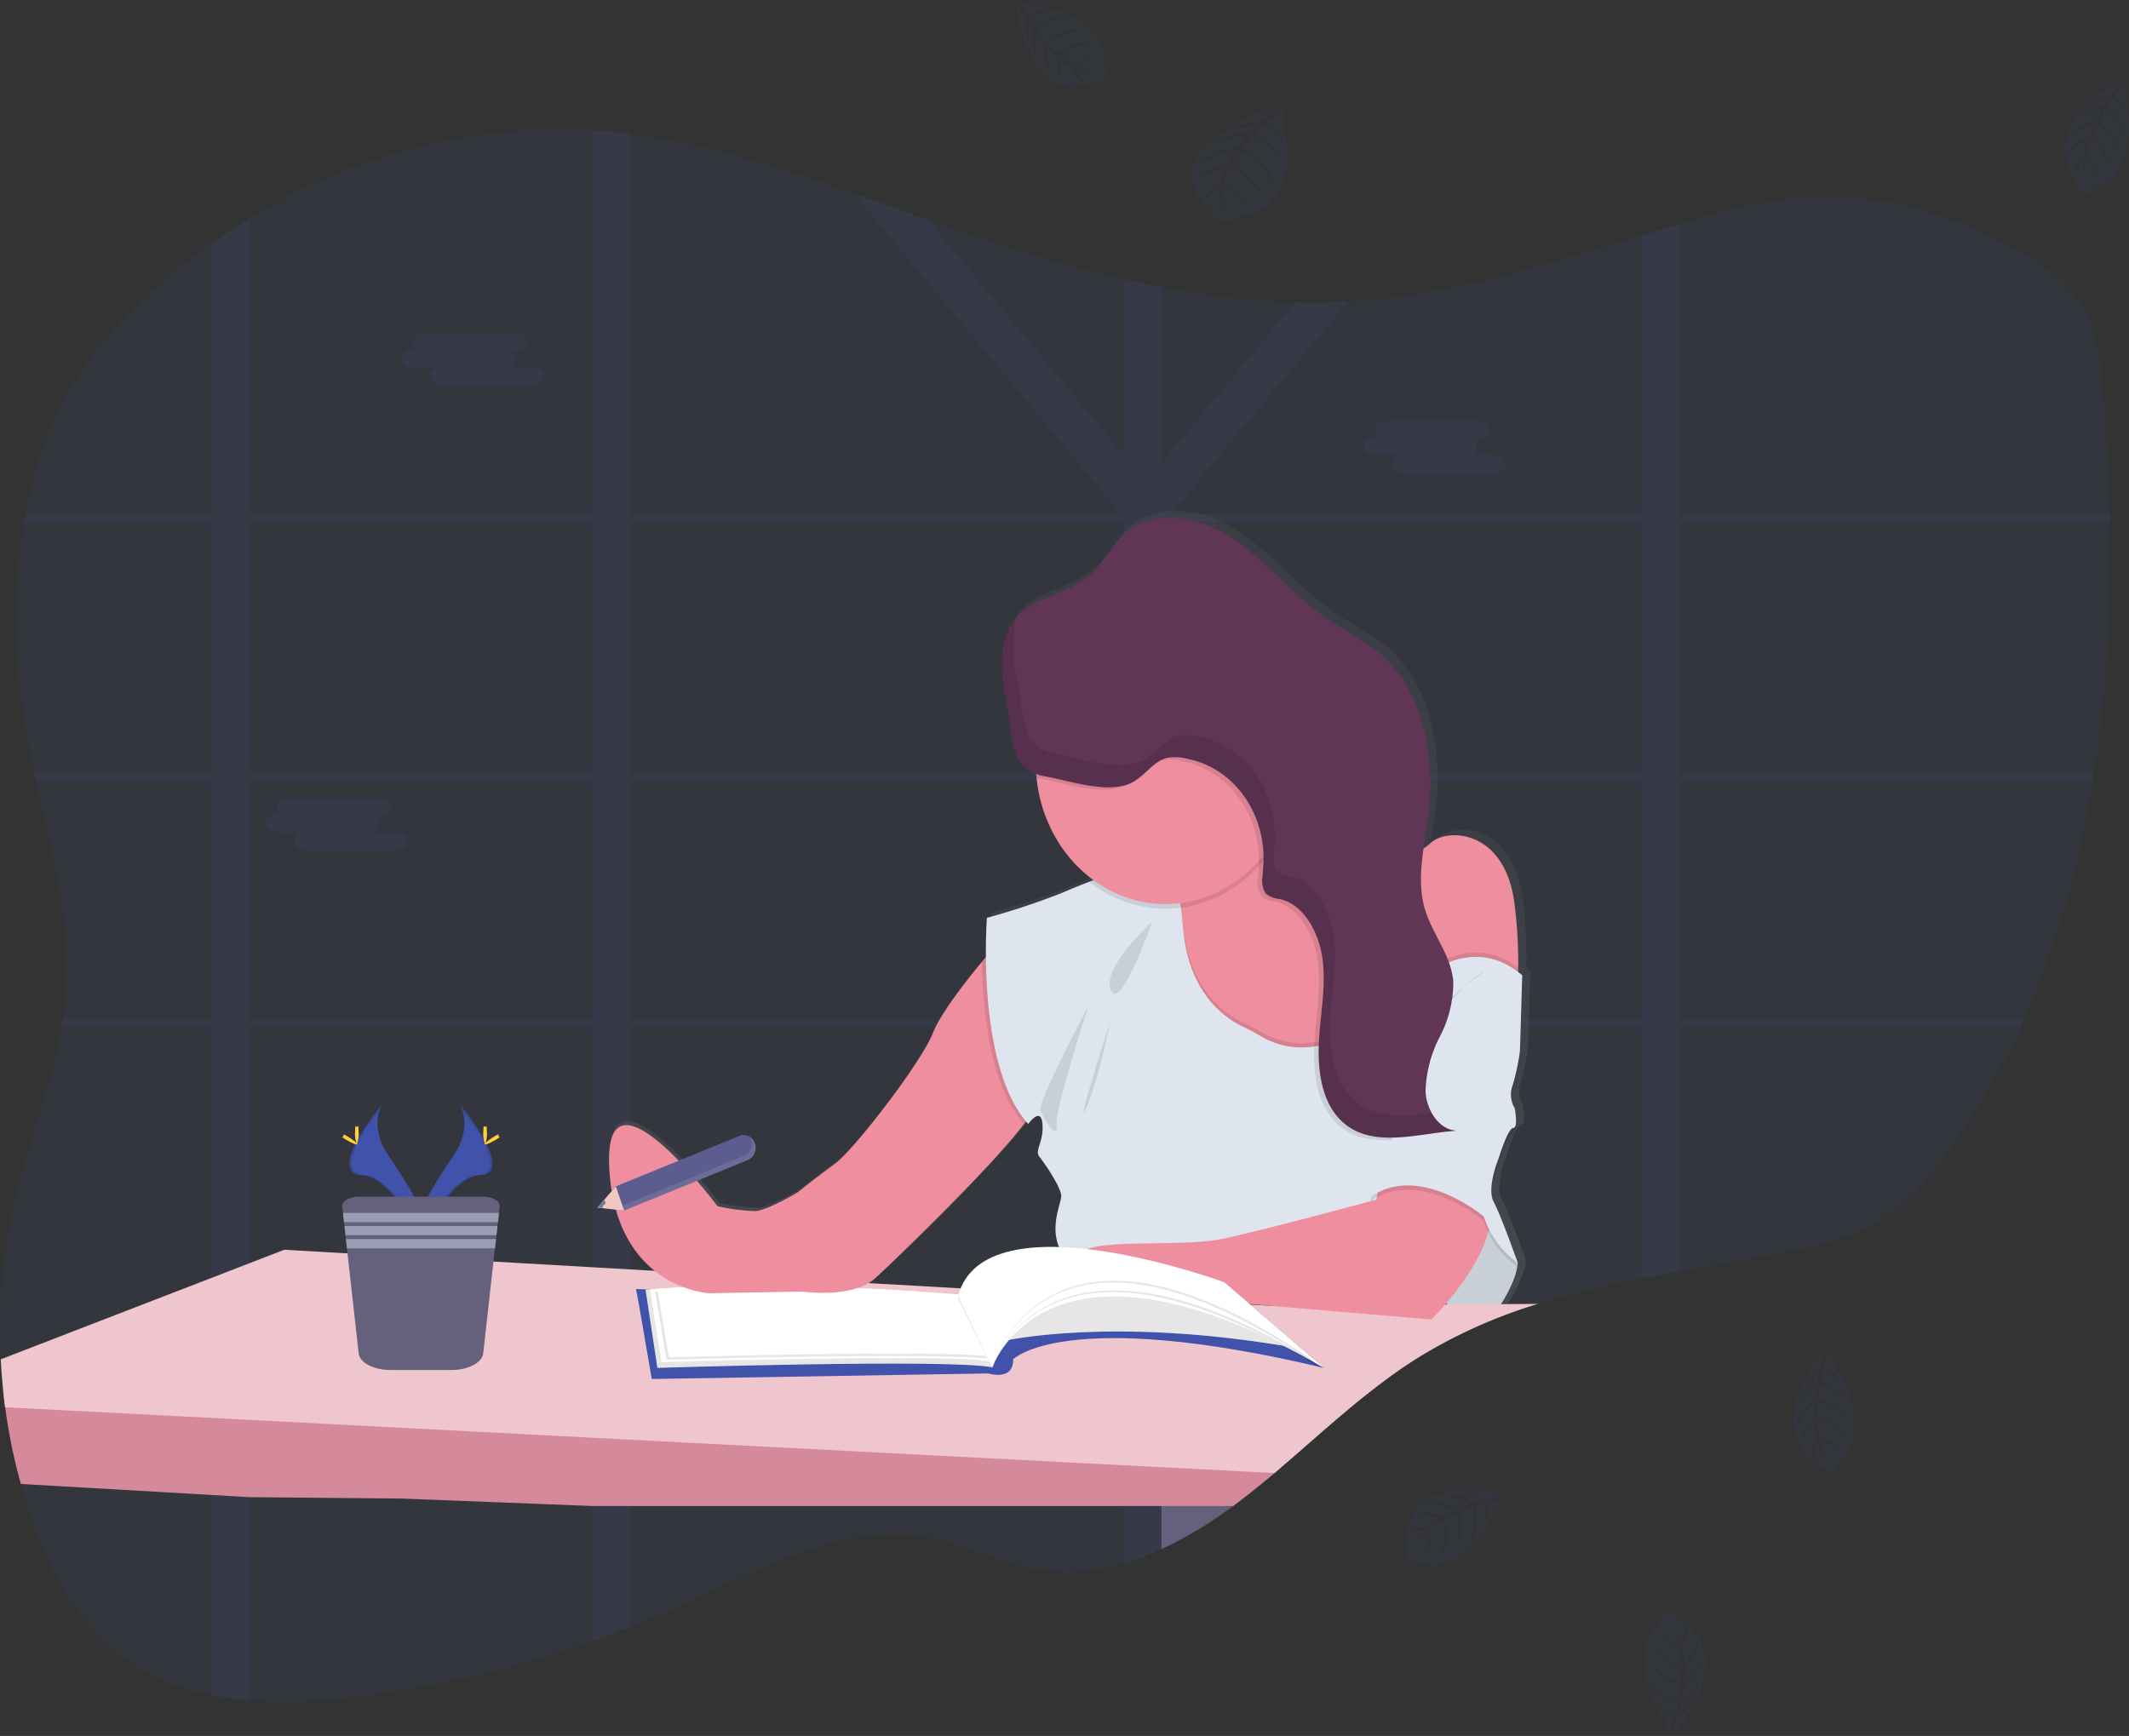 <svg xmlns="http://www.w3.org/2000/svg" width="234" height="190.846" viewBox="0 0 234 190.846">
    <rect x="0" y="0" width="234" height="190.846" fill="#333333" stroke="none"/>
    <defs>
        <style>
            .cls-1,.cls-9{fill:#4052a9}.cls-1,.cls-15,.cls-6{opacity:.1}.cls-2{fill:#65617d}.cls-3{fill:url(#linear-gradient)}.cls-4{fill:#ee8e9e}.cls-5{fill:#dfe5ee}.cls-7{fill:#d48a9b}.cls-8{fill:#efc6cd}.cls-10,.cls-15{fill:#fff}.cls-11{fill:#ffd037}.cls-12{fill:#9d9cb5}.cls-13{fill:#603556}.cls-14{fill:#5c5c8e}.cls-16{fill:#efc8c4}.cls-17{fill:#727a9c}
        </style>
        <linearGradient id="linear-gradient" x1=".5" x2=".5" y1="1" gradientUnits="objectBoundingBox">
            <stop offset="0" stop-color="gray" stop-opacity=".251"/>
            <stop offset=".54" stop-color="gray" stop-opacity=".122"/>
            <stop offset="1" stop-color="gray" stop-opacity=".102"/>
        </linearGradient>
    </defs>
    <g id="Grupo_715" data-name="Grupo 715" transform="translate(-.012 -.057)">
        <path id="Caminho_2295" d="M300.618 184.9c-.042.271-.084.542-.13.812a106.558 106.558 0 0 1-7.58 26.273q-.179.406-.365.812A76.2 76.2 0 0 1 284 227.214a28.52 28.52 0 0 1-6.136 6.3c-3.292 2.3-7.141 3.23-10.923 3.994-3.931.8-7.912 1.451-11.884 2.176q-2.112.377-4.2.791a108.666 108.666 0 0 0-11.365 2.8 56.344 56.344 0 0 0-13.256 5.967q-.5.314-1 .646c-.329.218-.663.44-.983.667s-.643.452-.961.682l-.49.363c-.161.116-.32.242-.479.358-.473.353-.939.725-1.405 1.083l-.018.014q-.461.363-.917.725c-1.721 1.4-3.4 2.855-5.082 4.32l-1.058.926-1.639 1.419c-.32.278-.645.554-.968.829l-.7.6a100.562 100.562 0 0 1-4.525 3.608 45.558 45.558 0 0 1-7.852 4.734l-.035.017a29.38 29.38 0 0 1-4.171 1.574 23.136 23.136 0 0 1-2.457.583 19.868 19.868 0 0 1-6.661.126c-4.35-.675-8.427-2.9-12.766-3.646-8.952-1.521-17.646 3.385-26.071 7.236q-3.093 1.417-6.255 2.659-2.095.827-4.209 1.574a122.73 122.73 0 0 1-26.409 6.182 55.8 55.8 0 0 1-11.213.331 34.8 34.8 0 0 1-4.2-.6 23.467 23.467 0 0 1-12.68-6.77 32.992 32.992 0 0 1-6.617-11.264q-.957-2.522-1.686-5.159a62.219 62.219 0 0 1-1.717-8.421 45.04 45.04 0 0 1-.221-1.934q-.172-1.661-.256-3.336a63.024 63.024 0 0 1 1.571-17.649c1.5-6.38 4.014-12.49 5.119-18.931.046-.271.088-.542.13-.812q.221-1.451.336-2.954c.557-7.877-1.6-15.587-3.3-23.309l-.177-.812q-.276-1.284-.524-2.57a71 71 0 0 1-.608-25.057c.044-.271.1-.544.146-.812a42.8 42.8 0 0 1 5.161-14.127 47.432 47.432 0 0 1 9.721-11.254q2.684-2.345 5.552-4.388 2.061-1.465 4.2-2.773a65.144 65.144 0 0 1 37.622-9.671q1.032.058 2.059.155 1.078.1 2.15.242c8.358 1.057 16.491 3.675 24.575 6.54q4.063 1.451 8.113 2.9 1.8.643 3.6 1.269a174.279 174.279 0 0 0 17.914 5.251q2.1.484 4.2.882a90.976 90.976 0 0 0 14.712 1.659q2.872.077 5.744-.065 1.452-.073 2.905-.213c10.011-.938 19.664-4.084 29.356-7.038 1.4-.428 2.8-.853 4.2-1.264a189.23 189.23 0 0 1 5.539-1.55c11.529-3.029 21.8-1.289 32.52 4.959a16.336 16.336 0 0 1 6.363 5.781c1.5 2.65 1.867 5.931 2.145 9.088.393 4.492.663 9.047.749 13.621 0 .271 0 .542.015.812a158.347 158.347 0 0 1-1.725 27.622z" class="cls-1" data-name="Caminho 2295" transform="translate(-70.44 -99.871)"/>
        <path id="Caminho_2296" d="M233.414 212.288h-.753v.812h.853zm-8.539 0a.059.059 0 0 0 0 .019l-.066.672v.121h6.54v-.048l.466-.764zm-17.487 0v-26.273h7.512a5.492 5.492 0 0 0-.245-.213l-.11-.092c-.046-.041-.093-.08-.141-.116s-.164-.128-.25-.191-.139-.1-.221-.155l-.051-.036h-6.493v-1.439l-.175.092-.186.114h-.013l-.04.027-.115.082c-.04.027-.08.053-.117.082-.115.085-.221.176-.342.271l-.11.1c-.075.063-.146.128-.221.193-.294.264-.583.539-.884.793l-.221.189a5.682 5.682 0 0 1-.5.358 2.323 2.323 0 0 1-.221.133l-.124.063-.113.053a4.412 4.412 0 0 1-.822.285v25.683h-11.268a.4.4 0 0 0 .022.085c.062.242.124.484.183.725h11.065v28.164h.172l.2.015.358.029.579.063.261.034.287.039h.042c.166.024.334.053.5.082l.108.019.243.044.349.068.837-.048.115.027a.62.62 0 0 1 .141.031V213.1h17.412v-.121l.066-.672a.058.058 0 0 1 0-.019zm26.027 0h-.753v.812h.853zm-9.01 0l-.075.812h7.27l.495-.812zm-17.012 0v-26.273h7.507a5.492 5.492 0 0 0-.245-.213l-.11-.092c-.046-.041-.093-.08-.141-.116s-.164-.128-.25-.191-.139-.1-.221-.155l-.051-.036h-6.5v-1.439l-.175.092-.186.114h-.013l-.04.027-.115.082c-.04.027-.08.053-.117.082-.115.085-.221.176-.342.271l-.11.1c-.075.063-.146.128-.221.193-.294.264-.583.539-.884.793l-.221.189a5.682 5.682 0 0 1-.5.358 2.323 2.323 0 0 1-.221.133l-.124.063-.113.053a4.412 4.412 0 0 1-.822.285v25.683h-11.261a.4.4 0 0 0 .022.085c.062.242.126.484.186.725h11.062v28.161l.172.012.2.015.358.029.579.063.261.034.287.039h.042c.166.024.334.053.5.082l.108.019.243.043.349.068.837-.048.115.027a.621.621 0 0 1 .141.031V213.1h16.948l.08-.812zm56.927-54.713h47.332c0-.271 0-.542-.016-.812H264.32v-31.9a336.31 336.31 0 0 0-4.2 1.264v30.635h-51.477l-.13-.155.2-.242 19.147-22.995q-2.872.145-5.744.065l-14.728 17.675v-19.324q-2.108-.4-4.2-.882v19.316l-21.526-25.838c-2.7-.967-5.4-1.951-8.113-2.9l29.259 35.127-.13.155h-53.7v-41.827q-1.074-.133-2.15-.242-1.027-.1-2.059-.155v42.223h-37.624v-32.542q-2.141 1.306-4.2 2.773v29.769H82.486c-.051.268-.1.542-.146.812h20.589V185.2H83.48c.057.271.117.542.177.812h19.281v26.273H86.613c-.042.271-.084.542-.13.812h16.456v73.462a34.783 34.783 0 0 0 4.2.6V213.1h37.631v67.546q2.117-.752 4.209-1.574V213.1h54.205v59.016a29.37 29.37 0 0 0 4.171-1.574l.035-.017V213.1h52.721v27.675q2.1-.413 4.2-.791V213.1h37.487q.186-.406.365-.812H264.32v-26.273h45.432c.046-.271.088-.542.13-.812H264.32zm-157.172 0h37.619V185.2h-37.622zm0 54.713v-26.273h37.619v26.273zm41.831-54.713h54.2V185.2h-54.203zm0 54.713v-26.273h54.2v26.273zm111.133 0h-52.724v-26.273h52.721zm0-27.078h-52.724v-26.895l.74-.74h51.981zm-35.233 27.078a.057.057 0 0 0 0 .019l-.066.672v.121h6.54v-.048l.466-.764zm8.539 0h-.753v.812h.853zm-26.027 0v-26.273h7.509a5.492 5.492 0 0 0-.245-.213l-.11-.092c-.046-.041-.093-.08-.141-.116s-.164-.128-.25-.191-.139-.1-.221-.155l-.051-.036h-6.5v-1.439l-.175.092-.186.114h-.013l-.04.027-.115.082c-.04.027-.08.053-.117.082-.115.085-.221.176-.342.271l-.11.1c-.075.063-.146.128-.221.193-.294.264-.583.539-.884.793l-.221.189a5.682 5.682 0 0 1-.5.358 2.323 2.323 0 0 1-.221.133l-.124.063-.113.053a4.412 4.412 0 0 1-.822.285v25.683h-11.261a.4.4 0 0 0 .022.085c.062.242.124.484.183.725h11.065v28.164h.172l.2.015.358.029.579.063.261.034.287.039h.042c.166.024.334.053.5.082l.108.019.243.044.349.068.837-.048.115.027a.62.62 0 0 1 .141.031V213.1h17.412v-.121l.066-.672a.058.058 0 0 1 0-.019z" class="cls-1" data-name="Caminho 2296" transform="translate(-79.701 -100.172)"/>
        <path id="Caminho_2297" d="M271.572 208.446h.336a.893.893 0 0 1-.4-.708c0-.561.627-1.018 1.394-1.018h9.755c.767 0 1.394.457 1.394 1.018 0 .559-.627 1.018-1.394 1.018h-.325a.9.9 0 0 1 .4.708c0 .483-.455.88-1.065.989h2.808c.764 0 1.392.457 1.392 1.018s-.627 1.015-1.392 1.015h-9.766c-.764 0-1.392-.457-1.392-1.015 0-.484.455-.88 1.065-.989h-2.808c-.764 0-1.392-.457-1.392-1.018s.618-1.018 1.39-1.018z" class="cls-1" data-name="Caminho 2297" transform="translate(-226.04 -170.066)"/>
        <path id="Caminho_2298" d="M750.092 248.516h.327a.9.9 0 0 1-.4-.711c0-.559.627-1.015 1.394-1.015h9.755c.767 0 1.394.457 1.394 1.015 0 .561-.627 1.018-1.394 1.018h-.325a.9.9 0 0 1 .4.711c0 .484-.455.878-1.065.986h2.808c.764 0 1.392.459 1.392 1.018s-.627 1.018-1.392 1.018h-9.752c-.765 0-1.392-.457-1.392-1.018 0-.484.455-.88 1.065-.986h-2.813c-.764 0-1.392-.459-1.392-1.018s.63-1.018 1.39-1.018z" class="cls-1" data-name="Caminho 2298" transform="translate(-598.836 -200.448)"/>
        <path id="Caminho_2299" d="M203.842 419.979h.327a.9.9 0 0 1-.4-.711c0-.558.625-1.018 1.392-1.018h9.755c.767 0 1.394.459 1.394 1.018 0 .561-.627 1.018-1.394 1.018h-.325a.9.9 0 0 1 .4.711c0 .484-.455.878-1.065.987h2.808c.767 0 1.392.457 1.392 1.018s-.625 1.018-1.392 1.018h-9.757c-.764 0-1.392-.459-1.392-1.018 0-.483.457-.88 1.065-.989h-2.808c-.764 0-1.392-.457-1.392-1.015s.627-1.019 1.392-1.019z" class="cls-1" data-name="Caminho 2299" transform="translate(-173.274 -330.454)"/>
        <path id="Caminho_2300" d="M663.914 713.44l-1.639 1.419c-.32.278-.645.554-.968.829l-.7.6a100.562 100.562 0 0 1-4.525 3.608 45.562 45.562 0 0 1-7.852 4.734l-.035.017V713.44z" class="cls-2" data-name="Caminho 2300" transform="translate(-520.532 -554.276)"/>
        <path id="Caminho_2301" d="M474.847 346.512l.247-8.353c-.148-.126-.3-.242-.442-.358a48.674 48.674 0 0 0-.389-7.449c-1-8.353-7.483-8.535-9.313-6.811a4.429 4.429 0 0 1-.789.595c.166-1.192.371-2.386.519-3.566.8-6.363-.442-13.522-4.953-17.635-1.889-1.719-4.2-2.776-6.273-4.214-3.716-2.565-6.652-6.354-10.411-8.851s-9.036-3.433-12.315-.222c-1.27 1.243-2.09 2.966-3.394 4.166-2.43 2.234-6.219 2.381-8.34 4.876a4.854 4.854 0 0 0-.3.389c-1.768 2.481-1.284 6-.72 9.076.678 3.7.4 6.673 3.3 7.737.011.147.02.3.035.44a15.963 15.963 0 0 0 6.31 11.3l-.471.184a71.889 71.889 0 0 0-3.106 1.274 81.069 81.069 0 0 1-8.232 2.722s-.133 1.741-.108 4.308c-1.86 2.212-4.965 6.1-5.877 8.4-1.326 3.361-8.815 12.985-10.811 14.438s-4.158 3.177-4.158 3.177-3.159 1.908-4.655 2.089a23.027 23.027 0 0 1-4.242-.546s-12.8-17.166-11.973-3.994 11.055 13.616 11.055 13.616l10.311-.181s5.572.817 8.067-1.451c2.13-1.934 13.168-12.545 16.714-17.359.082.1.163.2.25.29 0 0 1.412-2 1.58 0s-.917 2.9-.334 3.627 2.329 3.269 2.41 4.267-2.326 5.077 1.745 8.172c.064.048.133.094.208.14a11.024 11.024 0 0 0 3.038 3.583l12.472-.181 23.532 2s.7-.675 1.648-1.777c1.266 1.272 3.022 2.362 5 1.692 0 0 2.828-3.721 2.912-6.172 0 0-1.829-5.176-2.651-6.719s.583-4.9.583-4.9 1-3.269 1.58-3.269.166-2.176.166-2.176a2.859 2.859 0 0 1-.25-2.451 25.374 25.374 0 0 0 .825-3.923z" class="cls-3" data-name="Caminho 2301" transform="translate(-306.879 -231.389)"/>
        <path id="Caminho_2302" d="M677.432 449.58l-.884 1.132-3.57 4.55-4.664.309-7.466.5s-10.066-13.273-8.175-16.162a5.7 5.7 0 0 0 .663-3.716 8.563 8.563 0 0 0-.071-.534 16.5 16.5 0 0 0-1.175-3.965l.247-.123.159-.08 8.8-4.4 2.178-1.088a6.854 6.854 0 0 0 .6 1.881c.042.092.089.184.137.271 3 5.44 12.631 2 12.631 2z" class="cls-4" data-name="Caminho 2302" transform="translate(-523.57 -336.338)"/>
        <path id="Caminho_2303" d="M771.657 449.723a17.264 17.264 0 0 1-.557 4.715l-12.459 2.077-.466-3.54L756.33 439l1.732-1.9a4.337 4.337 0 0 0 3.961-1.083c1.814-1.717 8.25-1.535 9.24 6.77a50.259 50.259 0 0 1 .394 6.936z" class="cls-4" data-name="Caminho 2303" transform="translate(-604.78 -343.271)"/>
        <path id="Caminho_2304" d="M787.615 610.447s2.8-3.7 2.888-6.138l-2.806-5.147-2.474-2.9-4.622 9.763s3.052 5.775 7.014 4.422z" class="cls-5" data-name="Caminho 2304" transform="translate(-623.688 -465.426)"/>
        <path id="Caminho_2305" d="M787.615 610.447s2.8-3.7 2.888-6.138l-2.806-5.147-2.474-2.9-4.622 9.763s3.052 5.775 7.014 4.422z" class="cls-6" data-name="Caminho 2305" transform="translate(-623.688 -465.426)"/>
        <path id="Caminho_2306" d="M212.421 695.838l-.7.6a100.562 100.562 0 0 1-4.525 3.608h-70.48l-20.852-.817-16.769-.155-4.2-.242-20.945-1.209a62.221 62.221 0 0 1-1.726-8.428 43.5 43.5 0 0 1-.221-1.934l22.883 1.388 4.2.259 37.622 2.3 4.209.256 54.205 3.312 4.171.256h.035z" class="cls-7" data-name="Caminho 2306" transform="translate(-71.646 -534.425)"/>
        <path id="Caminho_2307" d="M239.784 629.582a56.344 56.344 0 0 0-13.256 5.967c-.334.21-.663.426-1 .646s-.663.44-.983.667-.643.452-.961.682l-.491.363-.479.358c-.473.355-.939.725-1.405 1.083l-.018.015q-.461.362-.917.725c-1.721 1.4-3.4 2.855-5.082 4.32q-.53.464-1.063.926l-1.635 1.419c-.32.278-.645.553-.968.829l-.7.6-12.373-.646h-.035l-4.171-.213-54.23-2.812-4.209-.22-37.622-1.956-4.2-.22-22.671-1.168a45.04 45.04 0 0 1-.221-1.934q-.172-1.661-.256-3.337l23.146-8.945 4.2-1.627L102 623.63l6.949.4 16.06.9 10.808.621 4.209.242 2.689.155.643.039 22.629 1.294.239.017 10.1.575h.181l1.01.056 3.442.2 4.3.242 1.418.082.267.017 2.006.114.572.031 1.916.111.762.046h.183l1.792.1 2.775.16h.013l.862.048h.093l.515.031 1.264.073 1.1.063h.011l1.239.07h.02l.939.056.72.041 2.556.147.46.027h.159l.221.014.749.044.336.019 2.607.147h.239l3.849-.036h.027l14.633-.13h1.447l4.71-.041h.7z" class="cls-8" data-name="Caminho 2307" transform="translate(-70.742 -486.179)"/>
        <path id="Caminho_2308" d="M387.24 641.128l1.361 7.923 37-.609s2.784.88 2.722-1.557c0 0 5.632-5.824 34.157.948l-10.952-9.412-29.937 1.76-34.714-1.015z" class="cls-9" data-name="Caminho 2308" transform="translate(-316.956 -497.393)"/>
        <path id="Caminho_2309" d="M391.59 640.41l1.3 8.6s31.815-1.015 36.817-.068l-3.78-7.855s-19.238-1.963-34.337-.677z" class="cls-10" data-name="Caminho 2309" transform="translate(-320.625 -498.571)"/>
        <path id="Caminho_2310" d="M391.59 640.41l1.3 8.6s31.815-1.015 36.817-.068l-3.78-7.855s-19.238-1.963-34.337-.677z" class="cls-6" data-name="Caminho 2310" transform="translate(-320.625 -498.571)"/>
        <path id="Caminho_2311" d="M393.74 640.376l1.281 8s31.411-.943 36.36-.063l-3.727-7.3s-19.005-1.834-33.914-.637z" class="cls-10" data-name="Caminho 2311" transform="translate(-322.3 -498.568)"/>
        <path id="Caminho_2312" d="M396.35 641.464l1.248 7.48s30.722-.882 35.571-.058l-3.646-6.835s-18.589-1.716-33.173-.587z" class="cls-6" data-name="Caminho 2312" transform="translate(-324.334 -499.41)"/>
        <path id="Caminho_2313" d="M397.47 640.35l1.255 7.495s30.722-.882 35.571-.058l-3.654-6.842s-18.588-1.714-33.172-.595z" class="cls-10" data-name="Caminho 2313" transform="translate(-325.206 -498.569)"/>
        <path id="Caminho_2314" d="M283.5 557.41s1.608 2.3-.74 5.773-4.288 6.4-3.5 8.571c0 0 3.535-6.45 6.429-6.528s.986-3.938-2.189-7.816z" class="cls-9" data-name="Caminho 2314" transform="translate(-232.973 -435.969)"/>
        <path id="Caminho_2315" d="M283.82 557.41a2.908 2.908 0 0 1 .329.725c2.815 3.627 4.315 7.011 1.608 7.084-2.521.077-5.543 5.009-6.268 6.257q.038.14.086.283s3.535-6.45 6.429-6.528.996-3.943-2.184-7.821z" class="cls-6" data-name="Caminho 2315" transform="translate(-233.293 -435.969)"/>
        <path id="Caminho_2316" d="M311.311 567.912a3.069 3.069 0 0 1-.186 1.465 3.07 3.07 0 0 1-.186-1.465c0-.808.1-.43.205-.43s.167-.382.167.43z" class="cls-11" data-name="Caminho 2316" transform="translate(-257.794 -443.538)"/>
        <path id="Caminho_2317" d="M312.792 571.781c-.65.389-1.215.624-1.264.525s.442-.484 1.087-.88.393-.106.442 0 .385-.032-.265.355z" class="cls-11" data-name="Caminho 2317" transform="translate(-258.25 -446.443)"/>
        <path id="Caminho_2318" d="M247.937 557.41s-1.608 2.3.742 5.773 4.286 6.4 3.5 8.571c0 0-3.546-6.45-6.432-6.528s-.985-3.938 2.19-7.816z" class="cls-9" data-name="Caminho 2318" transform="translate(-205.9 -435.969)"/>
        <path id="Caminho_2319" d="M247.937 557.41a3.018 3.018 0 0 0-.329.725c-2.815 3.627-4.315 7.011-1.608 7.084 2.521.077 5.546 5.009 6.27 6.257q-.035.14-.086.283s-3.546-6.45-6.432-6.528-.99-3.943 2.185-7.821z" class="cls-6" data-name="Caminho 2319" transform="translate(-205.9 -435.969)"/>
        <path id="Caminho_2320" d="M247.13 567.912a3.07 3.07 0 0 0 .186 1.465 3.07 3.07 0 0 0 .186-1.465c0-.808-.1-.43-.205-.43s-.167-.382-.167.43z" class="cls-11" data-name="Caminho 2320" transform="translate(-208.082 -443.538)"/>
        <path id="Caminho_2321" d="M241.1 571.781c.65.389 1.217.624 1.266.525s-.442-.484-1.087-.88-.393-.106-.442 0-.386-.032.263.355z" class="cls-11" data-name="Caminho 2321" transform="translate(-203.078 -446.443)"/>
        <path id="Caminho_2322" d="M258 600.543l-.08.725-.113 1.013-.046.423-.113 1.016-.049.423-.115 1.015L256.2 616.7c-.115 1.03-1.653 1.833-3.509 1.833h-6.677c-1.856 0-3.391-.8-3.506-1.833l-1.288-11.537-.113-1.015-.046-.423-.115-1.016-.046-.423-.113-1.013-.082-.725c-.064-.583.767-1.073 1.818-1.073h13.667c1.053-.005 1.886.486 1.81 1.068z" class="cls-2" data-name="Caminho 2322" transform="translate(-203.076 -467.86)"/>
        <path id="Caminho_2323" d="M187.791 551.59l-.113 1.015h-16.915l-.113-1.015z" class="cls-12" data-name="Caminho 2323" transform="translate(-132.937 -418.189)"/>
        <path id="Caminho_2324" d="M188.192 557.54l-.113 1.015h-16.594l-.115-1.015z" class="cls-12" data-name="Caminho 2324" transform="translate(-133.498 -422.7)"/>
        <path id="Caminho_2325" d="M188.6 563.49l-.113 1.013h-16.274l-.113-1.013z" class="cls-12" data-name="Caminho 2325" transform="translate(-134.067 -427.212)"/>
        <path id="Caminho_2326" d="M396.728 594.85s-4.291-4.514-4.125 1.354 4.125-1.354 4.125-1.354z" class="cls-4" data-name="Caminho 2326" transform="translate(-321.411 -463.1)"/>
        <path id="Caminho_2327" d="M420.3 501.477a6.969 6.969 0 0 1-1.277 2.154c-3.721 4.9-14.306 15.094-16.38 16.984-2.475 2.258-8 1.451-8 1.451l-10.229.181s-10.148-.452-10.974-13.539 11.88 3.972 11.88 3.972a22.785 22.785 0 0 0 4.209.542c1.485-.179 4.62-2.074 4.62-2.074s2.145-1.717 4.125-3.16 9.405-11.015 10.727-14.356c.837-2.12 3.535-5.587 5.4-7.836 1.069-1.294 1.863-2.176 1.863-2.176s4.61 15.057 4.036 17.857z" class="cls-4" data-name="Caminho 2327" transform="translate(-306.451 -380.019)"/>
        <path id="Caminho_2328" d="M564.856 501.447a6.971 6.971 0 0 1-1.277 2.154c-3.756-4.185-4.54-12.536-4.629-17.845 1.069-1.293 1.862-2.176 1.862-2.176s4.62 15.067 4.044 17.867z" class="cls-6" data-name="Caminho 2328" transform="translate(-451.009 -379.989)"/>
        <path id="Caminho_2329" d="M676.546 467.908l-3.568 4.55-4.664.309-7.466.5s-10.066-13.267-8.175-16.158a5.7 5.7 0 0 0 .663-3.716 8.563 8.563 0 0 0-.071-.534 16.5 16.5 0 0 0-1.175-3.965l.247-.123.159-.08a18.709 18.709 0 0 1 .809 3.7c.024.172.046.351.068.534.077.653.148 1.378.221 2.176.574 7.306 4.775 10.055 6.67 10.93a18.563 18.563 0 0 1 1.785.945 8.828 8.828 0 0 0 5.988 1.185c4.679-.672 8.5-4.393 8.5-4.393l.02 3.663z" class="cls-6" data-name="Caminho 2329" transform="translate(-523.57 -353.534)"/>
        <path id="Caminho_2330" d="M605.644 492.705s-30.691-.092-34.736-3.16-1.648-7.132-1.732-8.126-1.814-3.52-2.391-4.245.495-1.625.329-3.61-1.567 0-1.567 0c-5.778-6.412-4.54-22.661-4.54-22.661a81.833 81.833 0 0 0 8.175-2.71 80.298 80.298 0 0 1 3.093-1.264l.466-.184c3.241-1.269 7.094-2.7 7.094-2.7s.74-.573 1.485 1.141a16.211 16.211 0 0 1 .957 4.086c.024.172.046.351.068.534.077.653.148 1.378.221 2.176.574 7.306 4.775 10.055 6.67 10.93a18.559 18.559 0 0 1 1.785.945 8.828 8.828 0 0 0 5.987 1.185c4.68-.672 8.5-4.393 8.5-4.393l.02 3.663.057 11.005z" class="cls-5" data-name="Caminho 2330" transform="translate(-452.525 -349.94)"/>
        <path id="Caminho_2331" d="M639.588 582.707l-.495 3.431s-12.211 3.339-16.995 4.333-15.1-.271-15.841 1.9 3.135 5.147 3.135 5.147l12.373-.181 23.349 1.987s8.911-8.578 6.023-14.538-11.549-2.079-11.549-2.079z" class="cls-4" data-name="Caminho 2331" transform="translate(-487.79 -454.207)"/>
        <path id="Caminho_2332" d="M627.077 474.58s-5.612 5.055-4.538 7.495 4.538-7.495 4.538-7.495z" class="cls-6" data-name="Caminho 2332" transform="translate(-500.442 -373.165)"/>
        <path id="Caminho_2333" d="M593.233 512.29s-5.694 10.744-5.362 11.557 1.9 3.7 1.814 1.535 3.548-13.092 3.548-13.092z" class="cls-6" data-name="Caminho 2333" transform="translate(-473.529 -401.758)"/>
        <path id="Caminho_2334" d="M612.4 520.14s-1.326 6.68-2.64 9.48 2.64-9.48 2.64-9.48z" class="cls-6" data-name="Caminho 2334" transform="translate(-490.381 -407.71)"/>
        <path id="Caminho_2335" d="M633.239 428.192a14.319 14.319 0 0 1-10.848 8.032h-.027a13.345 13.345 0 0 1-10.044-2.877c3.314-1.31 7.561-2.887 7.561-2.887s.74-.573 1.485 1.141l11.14-5.561a6.857 6.857 0 0 0 .733 2.152z" class="cls-6" data-name="Caminho 2335" transform="translate(-492.587 -336.361)"/>
        <path id="Caminho_2336" d="M614.225 352.809a16.7 16.7 0 0 1-1.878 7.751 15.7 15.7 0 0 1-2.128 3.1 13.794 13.794 0 0 1-8.652 4.681h-.029a12.76 12.76 0 0 1-1.586.1c-7.261 0-13.364-5.964-14.182-13.859a16.605 16.605 0 0 1-.091-1.762c0-8.626 6.39-15.618 14.273-15.618s14.273 6.993 14.273 15.618z" class="cls-4" data-name="Caminho 2336" transform="translate(-471.833 -268.999)"/>
        <path id="Caminho_2337" d="M753.251 500.089l1.326-2.176s7.26-9.48 14.361-3.431l-.248 8.307a23.794 23.794 0 0 1-.826 3.868 2.856 2.856 0 0 0 .248 2.439s.413 2.176-.164 2.176-1.569 3.249-1.569 3.249-1.4 3.341-.577 4.877 2.64 6.68 2.64 6.68a9.745 9.745 0 0 1-3.714-5.055s-7.013-5.96-12.459-2.176z" class="cls-6" data-name="Caminho 2337" transform="translate(-601.617 -386.725)"/>
        <path id="Caminho_2338" d="M778.162 490.176a17.257 17.257 0 0 1-.557 4.715l-12.459 2.077-.466-3.54c1.63-1.862 7.56-7.781 13.482-3.252z" class="cls-6" data-name="Caminho 2338" transform="translate(-611.285 -383.724)"/>
        <path id="Caminho_2339" d="M753.251 498.089l1.326-2.176s7.26-9.48 14.361-3.431l-.248 8.307a23.8 23.8 0 0 1-.826 3.868 2.856 2.856 0 0 0 .248 2.439s.413 2.176-.164 2.176-1.569 3.249-1.569 3.249-1.4 3.341-.577 4.877 2.64 6.68 2.64 6.68a9.744 9.744 0 0 1-3.714-5.055s-7.013-5.96-12.459-2.176z" class="cls-5" data-name="Caminho 2339" transform="translate(-601.617 -385.209)"/>
        <path id="Caminho_2340" d="M769.514 496.61s-11.962 8.037-11.385 15.084c0 0 6.683-12.918 11.385-15.084z" class="cls-6" data-name="Caminho 2340" transform="translate(-606.165 -389.869)"/>
        <path id="Caminho_2341" d="M624.72 383.35l.057 11.005c-2.262.111-4.394-.21-6.08-1.813a8.205 8.205 0 0 1-2.209-4.328 16.737 16.737 0 0 1-.287-4.093.232.232 0 0 1 0-.041c.139-3.039.778-6.078.442-9.1s-2.008-6.206-4.739-6.842a2.714 2.714 0 0 1-1.529-.607 2.611 2.611 0 0 1-.358-1.905l.08-1.129c.02-.29.029-.578.029-.866 0-5.294-3.428-9.845-8.175-10.865l-.089-.017a5.117 5.117 0 0 0-2.338-.143c-1.463.37-2.408 1.922-3.756 2.659-2.585 1.412-6.9-.133-9.6-.619a6.794 6.794 0 0 1-.506-.109 16.527 16.527 0 0 1-.091-1.762c0-6.556 3.747-12.412 9.374-14.662a13.5 13.5 0 0 1 15.8 4.594 16.805 16.805 0 0 1 1.489 17.82c.042.092.088.184.137.271 3 5.44 12.631 2 12.631 2l.579 19.412z" class="cls-6" data-name="Caminho 2341" transform="translate(-471.747 -268.974)"/>
        <path id="Caminho_2342" d="M583.272 319.927c1.339-.74 2.285-2.292 3.756-2.66a5.166 5.166 0 0 1 2.34.14l.088.019c5.037 1.091 8.533 6.131 8.137 11.733l-.08 1.129a2.571 2.571 0 0 0 .36 1.9 2.649 2.649 0 0 0 1.527.6c2.731.638 4.4 3.808 4.739 6.845s-.314 6.085-.442 9.136.384 6.419 2.492 8.423c3.314 3.143 8.352 1.354 12.737 1.066-1.94 0-3.394-2.19-3.5-4.308a13.835 13.835 0 0 1 1.58-6.044 12.883 12.883 0 0 0 1.467-6.078c-.252-2.9-2.342-5.225-3.142-8.017-.932-3.249-.033-6.738.389-10.116.793-6.325-.442-13.445-4.916-17.533-1.874-1.709-4.165-2.761-6.224-4.192-3.69-2.56-6.6-6.315-10.329-8.805s-8.966-3.414-12.22-.222c-1.259 1.235-2.072 2.95-3.367 4.141-2.53 2.333-6.551 2.377-8.579 5.239-1.745 2.464-1.273 5.962-.714 9.02.745 4.079.325 7.253 4.308 7.978 2.698.479 7.006 2.02 9.593.606z" class="cls-13" data-name="Caminho 2342" transform="translate(-458.732 -233.9)"/>
        <path id="Caminho_2343" d="M615.993 390.848c-3.193.428-6.356.648-8.681-1.557-2.108-2-2.627-5.37-2.492-8.423s.78-6.1.442-9.139-2.008-6.2-4.739-6.842a2.687 2.687 0 0 1-1.527-.6 2.593 2.593 0 0 1-.36-1.905l.08-1.129c.4-5.6-3.1-10.641-8.137-11.731l-.088-.019a5.166 5.166 0 0 0-2.34-.14c-1.463.37-2.408 1.934-3.756 2.659-2.587 1.414-6.893-.131-9.6-.616-3.977-.713-3.562-3.892-4.308-7.978a16.751 16.751 0 0 1-.221-6.973 3.74 3.74 0 0 0-.3.389c-1.745 2.464-1.273 5.962-.714 9.02.745 4.079.325 7.253 4.308 7.978 2.709.483 7.017 2.031 9.6.616 1.339-.74 2.284-2.292 3.756-2.659a5.166 5.166 0 0 1 2.34.14l.088.019c5.037 1.091 8.533 6.131 8.137 11.733l-.079 1.129a2.571 2.571 0 0 0 .36 1.9 2.649 2.649 0 0 0 1.527.6c2.731.638 4.4 3.808 4.739 6.845s-.312 6.085-.442 9.137.384 6.419 2.492 8.423c3.314 3.143 8.352 1.354 12.737 1.066a3.346 3.346 0 0 1-2.822-1.943z" class="cls-6" data-name="Caminho 2343" transform="translate(-458.63 -268.431)"/>
        <path id="Caminho_2344" d="M369.7 577.088l13.621-5.561a1.267 1.267 0 0 1 1.668.832 1.461 1.461 0 0 1-.76 1.825l-13.621 5.561-2.921-.319z" class="cls-14" data-name="Caminho 2344" transform="translate(-302.006 -446.605)"/>
        <path id="Caminho_2345" d="M384.55 572.6a1.461 1.461 0 0 1-.762 1.825l-13.63 5.58-2.192-.242-.316.368 2.921.319 13.621-5.561a1.462 1.462 0 0 0 .76-1.825 1.4 1.4 0 0 0-.53-.708 1.681 1.681 0 0 1 .128.244z" class="cls-15" data-name="Caminho 2345" transform="translate(-301.975 -447.305)"/>
        <path id="Caminho_2346" d="M299.273 539.52l.906 2.657-2.395-.263-.524-.058.716-.832z" class="cls-16" data-name="Caminho 2346" transform="translate(-231.574 -409.037)"/>
        <path id="Caminho_2347" d="M368.429 601a.615.615 0 0 1 .141.167.261.261 0 0 1 0 .259.476.476 0 0 1-.13.1.493.493 0 0 0-.194.358l-.526-.056z" class="cls-17" data-name="Caminho 2347" transform="translate(-302.029 -469.02)"/>
        <path id="Caminho_2348" d="M569.482 637.833s11.8-2.71 31.594.725l-7.755-6.228-14.109-3.16-9.982 2.9z" class="cls-10" data-name="Caminho 2348" transform="translate(-459.018 -490.38)"/>
        <path id="Caminho_2349" d="M569.482 637.833s11.8-2.71 31.594.725l-7.755-6.228-14.109-3.16-9.982 2.9z" class="cls-6" data-name="Caminho 2349" transform="translate(-459.018 -490.38)"/>
        <path id="Caminho_2350" d="M550.835 643.093s5.941-17.586 36.455.056l-10.952-7.713s-26.238-7.936-29.268 1.209z" class="cls-10" data-name="Caminho 2350" transform="translate(-441.754 -492.71)"/>
        <path id="Caminho_2351" d="M550.78 639.075s5.941-18.8 36.455.339l-10.952-8.365s-26.245-9.487-29.283.442z" class="cls-6" data-name="Caminho 2351" transform="translate(-441.699 -488.704)"/>
        <path id="Caminho_2352" d="M550.835 638.857s5.941-19.08 36.455.06l-10.952-8.365s-26.237-9.216-29.268.725z" class="cls-10" data-name="Caminho 2352" transform="translate(-441.754 -488.479)"/>
        <path id="Caminho_2353" d="M550.8 636.43s5.941-21.206 36.455.326l-10.955-9.412s-26.237-9.671-29.268 1.489z" class="cls-6" data-name="Caminho 2353" transform="translate(-441.723 -486.047)"/>
        <path id="Caminho_2354" d="M550.8 635.569s5.941-21.464 36.455.068l-10.955-9.413s-26.237-9.671-29.268 1.49z" class="cls-10" data-name="Caminho 2354" transform="translate(-441.723 -485.198)"/>
        <path id="Caminho_2355" d="M966.168 668.71s-7.324 8.585-.731 12.756a1.741 1.741 0 0 0 2.092.542s-.415-.4.417-1.182a5.269 5.269 0 0 0 .784-.943 2.838 2.838 0 0 0 .455-1.61s.959-3.406-2.088-7.828a5.594 5.594 0 0 0-.51-1.642l-.557 2.063a3.254 3.254 0 0 1 1.924 1.554s-1.843-1.583-2.022-1.252c-.035.068-.25 1.11-.25 1.11s2.43.687 3.19 2.514c0 0-1.964-2.207-3.274-2.12l-.239 1.591a5.571 5.571 0 0 1 3.541 2.637s-2.125-2.232-3.57-2.282l-.042 1.6s2.525.629 3.3 2.335c0 0-2.693-2.3-3.283-1.968a8.608 8.608 0 0 0 .221 1.857s1.8.484 2.17 1.533c0 0-1.949-1.332-2.116-1.129a8.664 8.664 0 0 0 1.253 2.71 6.063 6.063 0 0 1-1.52-2.606 3.564 3.564 0 0 0-.367 1.854s-.723-.875.245-2.316a8.3 8.3 0 0 1-.265-1.736 7.291 7.291 0 0 0-1.429 2.418 3.34 3.34 0 0 1 1.427-2.831v-1.61A10.119 10.119 0 0 0 963 677.31s-.022-1.5 1.947-2.991l.221-1.564a11.764 11.764 0 0 0-2.044 2.277 4.841 4.841 0 0 1 2.121-2.722l.259-1.025s-1.052.943-1.326 1.243-.378.242-.378.242a4.861 4.861 0 0 1 1.812-1.92 12.405 12.405 0 0 0 .556-2.14z" class="cls-1" data-name="Caminho 2355" transform="translate(-765.542 -520.36)"/>
        <path id="Caminho_2356" d="M1104.044 90.91s-9.785 4.835-5.172 11.457a1.885 1.885 0 0 0 1.739 1.385s-.241-.549.8-.916a4.66 4.66 0 0 0 1.056-.539 2.616 2.616 0 0 0 .988-1.293s2.086-2.737.833-8.1a5.726 5.726 0 0 0 .108-1.731l-1.242 1.668a3.589 3.589 0 0 1 1.229 2.246s-1.14-2.239-1.423-2.007c-.057.046-.621.916-.621.916s1.988 1.659 2.057 3.668c0 0-1.034-2.867-2.276-3.341l-.78 1.368a6.166 6.166 0 0 1 2.338 3.924s-1.175-2.954-2.49-3.612l-.6 1.451s2.11 1.646 2.21 3.547c0 0-1.672-3.264-2.335-3.2a8.062 8.062 0 0 0-.442 1.806s1.489 1.209 1.463 2.331c0 0-1.326-2.05-1.547-1.934a9.039 9.039 0 0 0 .2 3.029 6.486 6.486 0 0 1-.484-3.046 3.3 3.3 0 0 0-.992 1.557s-.358-1.115 1.043-2.036a8.2 8.2 0 0 1 .367-1.712 6.574 6.574 0 0 0-2.167 1.617 3.052 3.052 0 0 1 2.315-2.009l.574-1.48a9.14 9.14 0 0 0-2.678 1.576s.508-1.393 2.85-1.934l.754-1.349a10.757 10.757 0 0 0-2.689 1.238 4.4 4.4 0 0 1 2.919-1.615l.6-.837s-1.3.426-1.668.585-.442.065-.442.065a4.417 4.417 0 0 1 2.362-1.006 12.616 12.616 0 0 0 1.243-1.737z" class="cls-1" data-name="Caminho 2356" transform="translate(-870.677 -82.255)"/>
        <path id="Caminho_2357" d="M672.723 103.29s-14.7 4.594-7.554 11.431a2.812 2.812 0 0 0 2.669 1.451s-.38-.561 1.193-.9a8.743 8.743 0 0 0 1.586-.513 2.893 2.893 0 0 0 1.463-1.279s3.093-2.708 1.063-8.167c0 0 .369-1.489.122-1.746l-1.838 1.649s1.768.994 1.916 2.307c0 0-1.783-2.294-2.209-2.07-.086.046-.919.907-.919.907s3.067 1.736 3.206 3.769c0 0-1.635-2.928-3.535-3.443l-1.149 1.359s3.358 1.724 3.635 4.035c0 0-1.852-3.02-3.858-3.723l-.884 1.451s3.235 1.726 3.447 3.651c0 0-2.614-3.349-3.617-3.307a6 6 0 0 0-.63 1.816s2.285 1.277 2.273 2.4c0 0-2.064-2.113-2.4-2a6.268 6.268 0 0 0 .38 3.068 4.887 4.887 0 0 1-.809-3.092 3.452 3.452 0 0 0-1.463 1.543s-.57-1.134 1.529-2.024a5.821 5.821 0 0 1 .513-1.721 10.339 10.339 0 0 0-3.241 1.572s.415-1.422 3.456-1.963l.835-1.48a15.945 15.945 0 0 0-4.017 1.516s.736-1.393 4.271-1.876l1.1-1.342a20.236 20.236 0 0 0-4.043 1.173s1.072-1.173 4.379-1.547l.884-.827s-1.964.392-2.512.542-.663.053-.663.053a8.1 8.1 0 0 1 3.535-.948s2.014-1.623 1.886-1.725z" class="cls-1" data-name="Caminho 2357" transform="translate(-532.233 -91.642)"/>
        <path id="Caminho_2358" d="M891.7 802.44s7.4-8.508.846-12.749a1.746 1.746 0 0 0-2.088-.566s.413.409-.426 1.18a5.3 5.3 0 0 0-.793.933 2.815 2.815 0 0 0-.468 1.605s-.992 3.4 2.017 7.85a5.647 5.647 0 0 0 .495 1.649l.577-2.058a3.259 3.259 0 0 1-1.911-1.574s1.827 1.6 2.008 1.272c.038-.068.261-1.1.261-1.1s-2.43-.725-3.168-2.548c0 0 1.944 2.229 3.257 2.154l.252-1.588a5.608 5.608 0 0 1-3.515-2.659s2.106 2.253 3.551 2.321l.055-1.6s-2.521-.667-3.285-2.384c0 0 2.673 2.335 3.266 2a7.84 7.84 0 0 0-.221-1.857s-1.8-.517-2.156-1.557c0 0 1.938 1.354 2.106 1.151a8.66 8.66 0 0 0-1.228-2.722 6.073 6.073 0 0 1 1.5 2.621 3.547 3.547 0 0 0 .382-1.85s.716.885-.265 2.314a8.31 8.31 0 0 1 .25 1.739 7.3 7.3 0 0 0 1.449-2.391 3.289 3.289 0 0 1-1.452 2.814l-.022 1.61a10.086 10.086 0 0 0 1.935-2.568s0 1.5-1.973 2.971l-.221 1.562a11.762 11.762 0 0 0 2.064-2.256 4.836 4.836 0 0 1-2.145 2.7l-.267 1.023s1.06-.931 1.343-1.228.38-.242.38-.242a4.832 4.832 0 0 1-1.829 1.9 13.319 13.319 0 0 0-.561 2.128z" class="cls-1" data-name="Caminho 2358" transform="translate(-707.835 -611.538)"/>
        <path id="Caminho_2359" d="M575.85 55.633s1.262 11.663 8.429 8.849a1.833 1.833 0 0 0 1.73-1.4s-.552.087-.557-1.112a5.9 5.9 0 0 0-.152-1.264 2.678 2.678 0 0 0-.829-1.419s-1.759-3-6.82-3.3c0 0-1.211-.725-1.476-.633l1.08 1.8a3.038 3.038 0 0 1 2.327-.6s-2.293.517-2.176.88c.022.075.61.924.61.924s2.066-1.6 3.833-1.052c0 0-2.808.213-3.595 1.366l.943 1.228s2.09-1.794 4.125-1.26c0 0-2.93.338-3.9 1.511l1.1 1.069s2.068-1.707 3.756-1.248c0 0-3.349.764-3.5 1.472a7.035 7.035 0 0 0 1.443 1.011s1.511-1.187 2.47-.824c0 0-2.187.769-2.154 1.04a7.075 7.075 0 0 0 2.7.7 5.157 5.157 0 0 1-2.8-.411 3.322 3.322 0 0 0 1.058 1.5s-1.078.036-1.46-1.692a6.934 6.934 0 0 1-1.381-.9 7.764 7.764 0 0 0 .758 2.747s-1.144-.725-1.056-3.02l-1.1-1.047a11.2 11.2 0 0 0 .568 3.271s-1.061-.95-.831-3.559l-.948-1.192a13.413 13.413 0 0 0 .267 3.177 5.232 5.232 0 0 1-.528-3.53l-.55-.878s-.02 1.487 0 1.917-.075.471-.075.471a5.532 5.532 0 0 1-.172-2.763 12.461 12.461 0 0 0-1.137-1.829z" class="cls-1" data-name="Caminho 2359" transform="translate(-464.175 -55.29)"/>
        <path id="Caminho_2360" d="M780.209 733.476s-10.344-3.143-10.676 5.184a2.144 2.144 0 0 0 .528 2.282s.135-.59 1.151-.143a4.609 4.609 0 0 0 1.127.326 2.238 2.238 0 0 0 1.516-.3s3.2-.643 5.378-5.643c0 0 1.072-.95 1.1-1.255l-1.929.413a3.848 3.848 0 0 1-.371 2.587s.442-2.519.082-2.539c-.073 0-1.014.268-1.014.268s.566 2.674-.563 4.258c0 0 .884-2.925.205-4.158l-1.4.505s.725 2.795-.5 4.652c0 0 .826-3.092.2-4.519l-1.312.7s.663 2.742-.369 4.279c0 0 .623-3.68.077-4.1a7.208 7.208 0 0 0-1.4 1.078s.442 1.98-.239 2.814c0 0 .177-2.507-.064-2.575a8.266 8.266 0 0 0-1.617 2.469 6.208 6.208 0 0 1 1.41-2.679 2.827 2.827 0 0 0-1.672.5s.376-1.1 1.989-.832a7.026 7.026 0 0 1 1.284-1.059 6.037 6.037 0 0 0-2.611-.276s1.056-.88 2.954.077l1.308-.725a8.735 8.735 0 0 0-2.981-.662s1.2-.725 3.314.505l1.365-.51a10.56 10.56 0 0 0-2.788-.931 4.132 4.132 0 0 1 3.186.8l.95-.225s-1.251-.585-1.624-.725-.371-.242-.371-.242a4.376 4.376 0 0 1 2.393.87 10.591 10.591 0 0 0 1.984-.469z" class="cls-1" data-name="Caminho 2360" transform="translate(-614.965 -569.026)"/>
    </g>
</svg>
